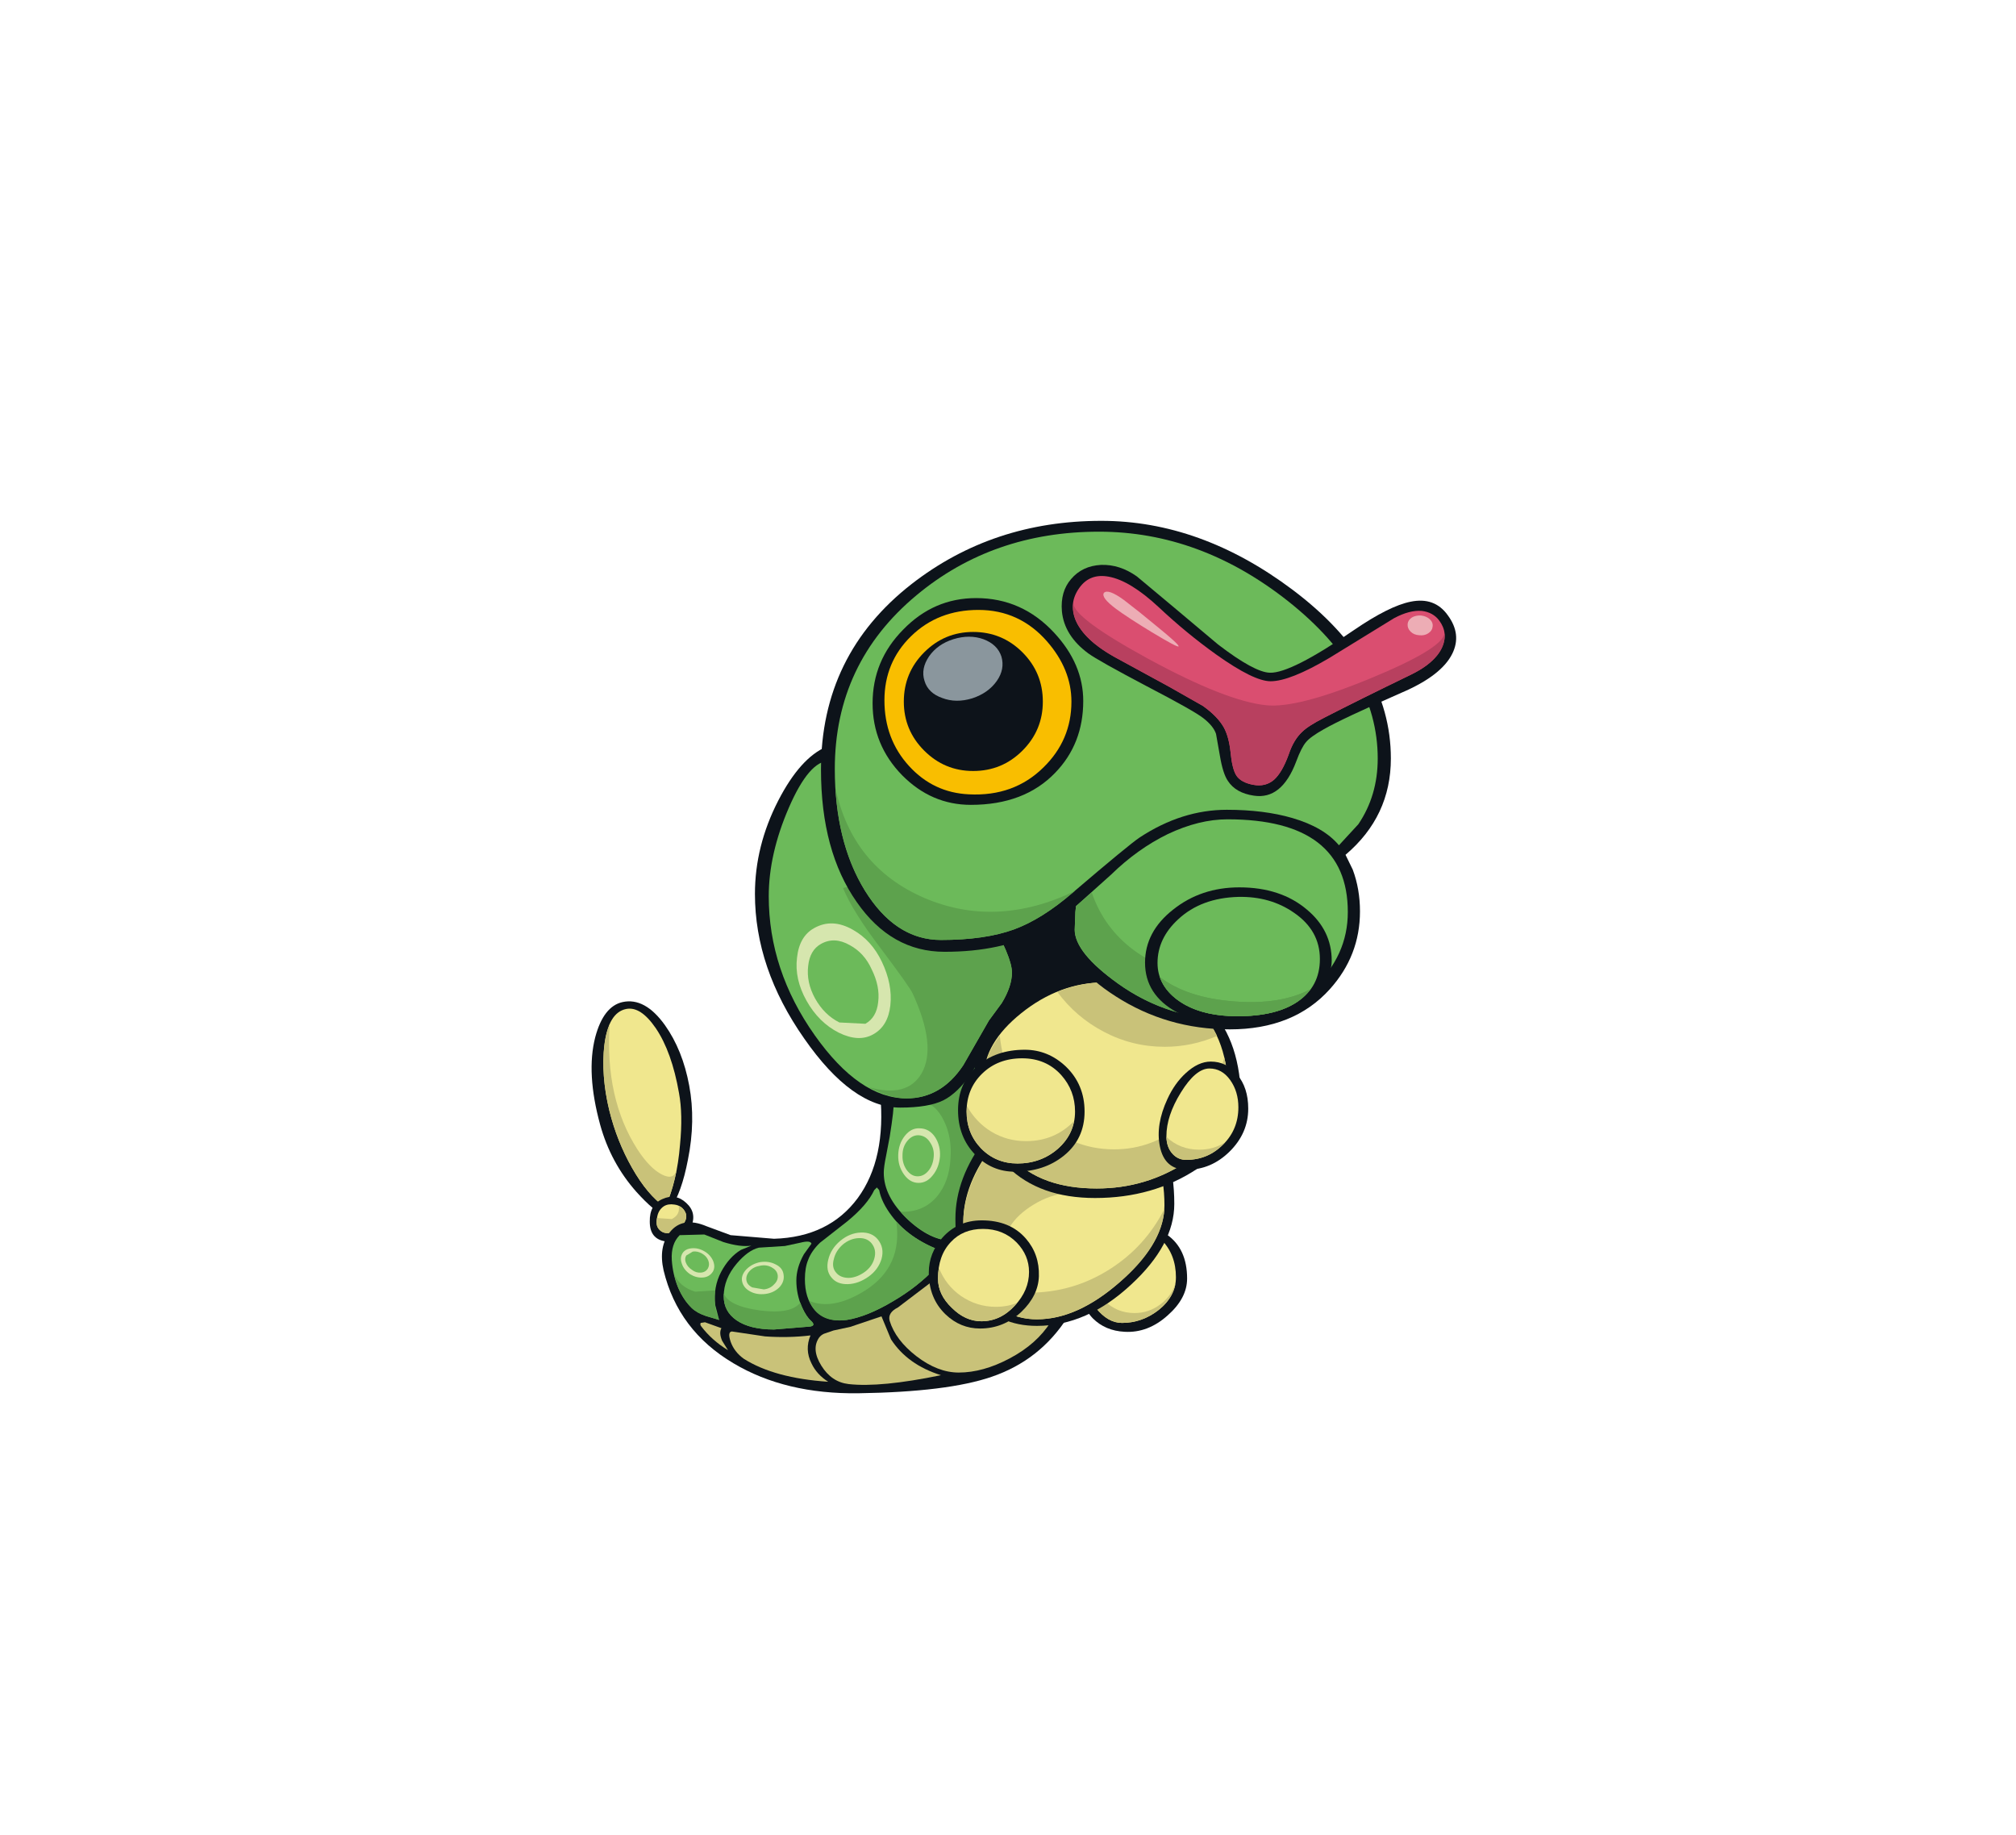 <?xml version="1.0" encoding="utf-8"?>
<!-- Generator: Adobe Illustrator 16.0.0, SVG Export Plug-In . SVG Version: 6.00 Build 0)  -->
<!DOCTYPE svg PUBLIC "-//W3C//DTD SVG 1.1//EN" "http://www.w3.org/Graphics/SVG/1.1/DTD/svg11.dtd">
<svg version="1.1" id="Layer_1" xmlns="http://www.w3.org/2000/svg" xmlns:xlink="http://www.w3.org/1999/xlink" x="0px" y="0px"
	 width="456px" height="415px" viewBox="0 0 456 415" enable-background="new 0 0 456 415" xml:space="preserve">
<g>
	<path fill="#0D131A" d="M253.572,233.894H219.45v-40.142h34.121V233.894"/>
	<path fill="#0D131A" d="M134.633,234.563c1.239-4.66,3.295-7.311,6.17-7.956c3.37-0.742,6.566,0.992,9.59,5.204
		c2.675,3.767,4.509,8.326,5.5,13.679c0.992,5.301,0.893,10.901-0.297,16.798c-0.941,4.908-2.255,8.6-3.94,11.077L150.467,275
		c-1.685-0.693-3.866-2.526-6.541-5.499c-3.866-4.361-6.592-9.418-8.178-15.166C133.617,246.556,133.246,239.964,134.633,234.563"/>
	<path fill="#F0E78E" d="M137.83,251.14c-1.289-5.401-1.66-10.333-1.116-14.793c0.595-4.907,2.231-7.633,4.907-8.177
		c2.181-0.447,4.411,0.99,6.69,4.311c2.429,3.568,4.188,8.475,5.278,14.718c0.594,3.223,0.669,7.113,0.223,11.672
		c-0.446,5.502-1.561,10.209-3.345,14.125c-2.676-1.835-5.179-4.808-7.508-8.921C140.679,260.061,138.969,255.749,137.83,251.14"/>
	<path fill="#C9C279" d="M137.904,231.663c-0.744,11.2,1.363,20.641,6.318,28.322c1.884,2.874,3.742,4.757,5.576,5.649
		c1.784,0.894,2.874,0.496,3.271-1.19c-0.645,3.271-1.511,6.121-2.602,8.551c-2.676-1.835-5.179-4.808-7.508-8.921
		c-2.279-4.014-3.99-8.325-5.129-12.935c-0.893-3.618-1.338-7.162-1.338-10.631C136.442,236.793,136.912,233.844,137.904,231.663"/>
	<path fill="#0D131A" d="M156.339,277.379l-2.527,2.008l-3.271,1.338c-2.379-0.346-3.568-1.833-3.568-4.46
		c-0.05-2.577,0.917-4.287,2.899-5.129c1.982-0.893,3.767-0.595,5.352,0.892C156.86,273.515,157.232,275.299,156.339,277.379"/>
	<path fill="#F0E78E" d="M155.001,274.109c0.446,0.891,0.248,1.859-0.595,2.898l-1.486,1.264l-1.338,0.521
		c-1.041,0.198-1.883-0.075-2.528-0.818c-0.495-0.546-0.644-1.387-0.445-2.527c0.148-1.189,0.668-2.082,1.561-2.677
		c0.645-0.396,1.437-0.521,2.379-0.372C153.688,272.549,154.506,273.117,155.001,274.109"/>
	<path fill="#C9C279" d="M155.001,274.109c0.446,0.891,0.248,1.859-0.595,2.898l-1.486,1.264l-1.338,0.521
		c-1.041,0.198-1.883-0.075-2.528-0.818c-0.545-0.596-0.693-1.437-0.445-2.527l3.345,0.223c1.289-0.645,1.809-1.636,1.561-2.973
		C154.158,272.945,154.655,273.415,155.001,274.109"/>
	<path fill="#0D131A" d="M247.253,279.462c1.932-1.834,4.483-2.752,7.657-2.752c3.615,0,6.615,0.818,8.994,2.454
		c3.073,2.131,4.608,5.45,4.608,9.961c0,2.974-1.464,5.749-4.387,8.325c-2.974,2.676-6.22,3.915-9.737,3.718
		c-2.924-0.148-5.326-1.166-7.212-3.049c-2.129-2.229-3.195-5.353-3.195-9.365C243.982,284.689,245.072,281.592,247.253,279.462"/>
	<path fill="#F0E78E" d="M247.996,280.8c1.834-2.429,4.188-3.644,7.062-3.644c2.973,0,5.523,1.066,7.656,3.197
		c2.18,2.23,3.271,5.056,3.271,8.474c0,2.874-1.313,5.353-3.939,7.435c-2.479,1.933-5.229,2.898-8.253,2.898
		c-2.13,0-4.088-1.114-5.871-3.345c-1.734-2.18-2.602-4.51-2.602-6.988C245.321,285.755,246.211,283.078,247.996,280.8"/>
	<path fill="#C9C279" d="M253.793,299.16c-2.13,0-4.088-1.114-5.871-3.345c-1.734-2.18-2.602-4.51-2.602-6.988
		c0-3.072,0.891-5.749,2.676-8.027c1.834-2.429,4.188-3.644,7.062-3.644l3.345,0.521l-1.785-0.148c-2.676,0-4.955,0.941-6.838,2.825
		c-1.885,1.885-2.825,4.162-2.825,6.839c0,2.676,0.94,4.979,2.825,6.913c1.883,1.884,4.162,2.825,6.838,2.825
		c2.132,0,4.063-0.645,5.799-1.934c1.686-1.239,2.849-2.85,3.494-4.832c-0.446,2.528-1.909,4.684-4.386,6.468
		C259.146,298.318,256.57,299.16,253.793,299.16"/>
	<path fill="#0D131A" d="M242.42,263.33l-0.966,34.567c-4.162,6.491-9.887,10.977-17.172,13.453
		c-6.641,2.28-16.676,3.52-30.106,3.718c-11.002,0.148-20.417-2.107-28.248-6.765c-8.375-4.955-13.653-11.968-15.833-21.036
		c-0.792-3.521-0.322-6.395,1.413-8.623c1.932-2.43,4.708-2.874,8.326-1.339l5.426,2.008l9.813,0.817
		c8.276-0.249,14.595-3.32,18.956-9.219c4.312-5.897,5.996-13.775,5.055-23.638l22.078-10.706L242.42,263.33"/>
	<path fill="#6CBA5A" d="M169.943,281.69l-2.378,0.968c-1.784,1.089-3.271,2.751-4.46,4.98c-1.189,2.279-1.635,4.758-1.338,7.434
		l0.892,3.419l-2.973-0.892c-1.338-0.446-2.404-1.04-3.197-1.784c-1.239-1.189-2.28-2.75-3.123-4.683
		c-0.792-1.934-1.264-3.991-1.412-6.171c-0.148-2.428,0.446-4.312,1.784-5.648l5.575-0.149l4.312,1.709
		C166.201,281.667,168.307,281.938,169.943,281.69"/>
	<path fill="#5DA24D" d="M152.474,288.158c0.892,1.935,2.477,3.247,4.758,3.94l4.534-0.298c-0.297,2.479,0,4.709,0.892,6.69
		l-2.973-0.892c-1.338-0.446-2.404-1.04-3.197-1.784C154.506,293.884,153.167,291.33,152.474,288.158"/>
	<path fill="#6CBA5A" d="M183.546,281.245l-1.709,2.38c-1.14,2.03-1.709,4.014-1.709,5.946c0,2.08,0.421,4.088,1.263,6.021
		c0.694,1.487,1.388,2.527,2.082,3.123c0.743,0.692,0.669,1.114-0.223,1.263l-8.177,0.669c-3.618,0-6.442-0.693-8.475-2.081
		c-1.932-1.337-2.899-3.146-2.899-5.428c0-2.625,0.991-5.103,2.973-7.433c1.686-1.981,3.346-3.171,4.981-3.567l5.873-0.371
		l3.493-0.746C182.555,280.626,183.398,280.699,183.546,281.245"/>
	<path fill="#5DA24D" d="M163.698,292.469c0.743,1.936,3.469,3.223,8.177,3.867c4.757,0.595,7.805,0,9.143-1.783
		c0.693,1.932,1.512,3.319,2.453,4.162c0.743,0.692,0.669,1.114-0.223,1.263l-8.177,0.669c-3.618,0-6.442-0.693-8.475-2.081
		c-1.932-1.337-2.899-3.146-2.899-5.428V292.469"/>
	<path fill="#6CBA5A" d="M202.13,294.18c-3.964,2.38-7.508,3.817-10.63,4.312c-3.221,0.396-5.674-0.422-7.359-2.453
		c-1.388-1.684-2.082-3.939-2.082-6.765c0-1.734,0.248-3.195,0.743-4.386c0.496-1.338,1.388-2.627,2.677-3.867l6.169-4.83
		c3.024-2.478,5.055-4.832,6.096-7.062l0.595-0.596l0.52,0.596c0.347,1.832,1.289,3.767,2.825,5.798
		c2.825,3.768,7.038,6.565,12.637,8.399l-2.824,3.495C208.87,289.595,205.748,292.049,202.13,294.18"/>
	<path fill="#5DA24D" d="M195.737,291.801c5.65-3.617,7.979-8.821,6.988-15.61c2.775,3.172,6.641,5.55,11.596,7.136l-2.824,3.495
		c-2.626,2.773-5.749,5.228-9.367,7.358c-3.964,2.38-7.508,3.817-10.63,4.312c-4.212,0.545-7.037-0.892-8.475-4.312
		C186.594,295.667,190.832,294.874,195.737,291.801"/>
	<path fill="#6CBA5A" d="M221.384,240.584l2.378,26.463l-2.75,9.441l-5.65,4.088c-3.32,0-6.689-1.635-10.109-4.906
		c-3.569-3.37-5.353-6.864-5.353-10.48c0-0.844,0.174-2.106,0.521-3.792l0.817-4.312c0.694-4.311,0.991-6.986,0.892-8.026
		l11.968-8.475H221.384"/>
	<path fill="#5DA24D" d="M221.384,240.584l2.378,26.463l-2.75,9.441l-5.65,4.088c-1.833,0-3.84-0.619-6.021-1.858
		c-2.131-1.189-4.014-2.749-5.649-4.684c3.519,0.1,6.293-1.089,8.326-3.567c1.784-2.181,2.775-4.98,2.973-8.4
		c0.249-3.223-0.247-6.097-1.486-8.623c-1.288-2.675-3.047-4.139-5.278-4.385l5.873-8.475H221.384"/>
	<path fill="#C9C279" d="M234.393,290.982c2.973,4.015,4.062,6.666,3.271,7.956c-2.084,3.32-5.18,6.069-9.293,8.25
		c-4.014,2.131-7.855,3.196-11.522,3.196c-3.171,0-6.368-1.239-9.589-3.716c-3.123-2.43-5.13-5.079-6.021-7.954
		c-0.347-1.239,0.272-2.256,1.858-3.048l8.029-6.096l18.583-4.238L234.393,290.982"/>
	<path fill="#C9C279" d="M212.835,310.98c-9.119,1.883-16.082,2.551-20.888,2.008c-2.577-0.299-4.634-1.687-6.17-4.163
		c-1.537-2.479-1.709-4.586-0.521-6.319c0.297-0.396,0.669-0.693,1.115-0.894l2.156-0.741l3.792-0.817l7.062-2.381l2.156,5.203
		C204.014,306.692,207.78,309.395,212.835,310.98"/>
	<path fill="#C9C279" d="M187.337,312.468c-8.127-0.546-14.496-2.281-19.104-5.205c-1.437-1.04-2.429-2.328-2.974-3.865
		c-0.495-1.487-0.396-2.254,0.298-2.305l7.508,1.117c3.568,0.246,6.988,0.171,10.259-0.225c-0.892,2.13-0.818,4.237,0.223,6.318
		C184.34,309.988,185.603,311.377,187.337,312.468"/>
	<path fill="#C9C279" d="M164.665,305.33c-2.429-1.485-4.436-3.271-6.021-5.353c-0.248-0.297-0.297-0.57-0.149-0.817l0.967-0.148
		l3.717,1.339c-0.396,0.692-0.347,1.635,0.149,2.825L164.665,305.33"/>
	<path fill="#0D131A" d="M198.562,172.417c2.626,2.378,7.211,7.186,13.752,14.421c5.253,5.253,9.713,11.374,13.381,18.36
		c3.37,6.393,5.055,11.423,5.055,15.091c0,2.825-0.793,5.599-2.379,8.324l-3.049,4.312l-2.229,4.238l-3.345,5.5
		c-2.082,3.022-4.212,5.079-6.393,6.169c-2.229,1.091-5.477,1.636-9.738,1.636c-7.236,0-14.471-5.203-21.707-15.61
		c-7.434-10.605-11.15-21.509-11.15-32.708c0-7.235,1.759-14.273,5.277-21.112c3.321-6.442,6.963-10.506,10.928-12.191
		C190.435,167.412,194.3,168.601,198.562,172.417"/>
	<path fill="#6CBA5A" d="M187.561,172.045l5.798-0.223l12.339,11.225l7.806,10.11c5.401,7.137,8.672,11.671,9.813,13.604
		c3.717,6.394,5.574,10.778,5.574,13.156c0,2.082-0.767,4.386-2.304,6.914l-2.899,3.939l-2.602,4.535l-3.197,5.574
		c-3.32,5.007-7.606,7.509-12.86,7.509c-7.086,0-14-4.757-20.74-14.272c-6.938-9.813-10.407-20.294-10.407-31.445
		c0-6.343,1.513-13.008,4.535-19.996C181.49,175.588,184.537,172.045,187.561,172.045"/>
	<path fill="#5DA24D" d="M228.891,219.917c0,2.082-0.767,4.386-2.304,6.914l-2.899,3.939l-2.602,4.535l-3.197,5.574
		c-3.32,5.007-7.606,7.509-12.86,7.509c-2.527,0-5.352-0.842-8.474-2.528c5.749,1.637,9.714,0.597,11.894-3.122
		c2.33-4.063,1.661-10.084-2.007-18.062c-0.446-0.992-2.85-4.386-7.211-10.185c-4.262-5.601-7.111-10.159-8.548-13.678l24.085-5.947
		l8.549,11.895C227.033,213.154,228.891,217.539,228.891,219.917"/>
	<path fill="#0D131A" d="M240.637,247.423c8.226,0,14.396,1.958,18.509,5.872c4.312,4.062,6.467,10.382,6.467,18.955
		c0,6.146-3.245,12.216-9.736,18.214c-6.691,6.244-13.802,9.365-21.335,9.365c-5.848,0-10.383-2.105-13.604-6.318
		c-3.221-4.262-4.832-10.233-4.832-17.915c0-6.193,2.305-12.29,6.914-18.287C228.124,250.719,233.996,247.423,240.637,247.423"/>
	<path fill="#F0E78E" d="M240.86,249.206c6.739,0,12.092,1.909,16.058,5.725c4.312,4.113,6.468,9.985,6.468,17.618
		c0,5.598-3.271,11.297-9.813,17.098c-6.493,5.797-12.835,8.696-19.03,8.696c-4.857,0-8.822-1.958-11.894-5.874
		c-3.171-4.013-4.758-9.391-4.758-16.13c0-5.798,2.305-11.646,6.914-17.544C229.709,252.403,235.06,249.206,240.86,249.206"/>
	<path fill="#C9C279" d="M221.681,263.554c2.577-4.71,5.749-8.375,9.516-11.002l11,7.88l-0.742,9.365
		c-2.577,0.198-5.128,1.065-7.657,2.602c-2.379,1.438-4.162,3.099-5.352,4.98c-0.894,1.537-2.775,2.9-5.65,4.091l-4.088,1.337
		l-0.223-0.075c-0.396-2.081-0.595-4.212-0.595-6.393C217.889,272.375,219.154,268.113,221.681,263.554"/>
	<path fill="#C9C279" d="M232.757,292.32c6.592,0,12.661-1.759,18.212-5.276c5.401-3.419,9.541-7.979,12.416-13.679
		c-0.349,5.551-3.743,11.101-10.186,16.651c-6.394,5.551-12.611,8.326-18.658,8.326c-2.825,0-5.377-0.694-7.656-2.081
		c-2.33-1.388-4.238-3.371-5.725-5.949C224.828,291.651,228.694,292.32,232.757,292.32"/>
	<path fill="#0D131A" d="M222.052,275.969c4.263,0,7.583,1.361,9.962,4.086c2.08,2.381,3.073,5.229,2.974,8.551
		c-0.1,2.924-1.413,5.599-3.94,8.027c-2.676,2.527-5.799,3.792-9.366,3.792c-2.974,0-5.576-1.066-7.806-3.196
		c-2.527-2.43-3.791-5.577-3.791-9.441c0-2.974,1.042-5.625,3.122-7.954C215.536,277.257,218.484,275.969,222.052,275.969"/>
	<path fill="#F0E78E" d="M222.35,277.9c3.023,0,5.551,1.016,7.583,3.048c1.883,1.932,2.824,4.163,2.824,6.69
		c0,2.774-1.065,5.302-3.197,7.582c-2.18,2.379-4.708,3.566-7.582,3.566c-2.428,0-4.659-1.015-6.691-3.047
		c-2.081-1.982-3.122-4.188-3.122-6.615c0-3.47,0.966-6.219,2.899-8.252C216.899,278.892,219.327,277.9,222.35,277.9"/>
	<path fill="#C9C279" d="M212.389,286.746c1.041,2.628,2.701,4.733,4.98,6.319c2.379,1.636,5.005,2.453,7.879,2.453
		c1.735,0,3.345-0.298,4.833-0.894c-2.281,2.775-4.981,4.162-8.103,4.162c-2.428,0-4.659-1.015-6.691-3.047
		c-2.081-1.982-3.122-4.188-3.122-6.615C212.166,288.283,212.24,287.49,212.389,286.746"/>
	<path fill="#0D131A" d="M270.818,264.296c-6.643,4.41-14.349,6.616-23.119,6.616c-8.376,0-14.966-2.354-19.773-7.061
		c-5.005-4.857-7.507-11.722-7.507-20.592c0-6.095,2.7-11.423,8.102-15.983c5.75-4.905,12.984-7.359,21.706-7.359
		c10.505,0,18.338,2.752,23.49,8.253c4.659,4.955,6.986,11.968,6.986,21.036C280.702,254.855,277.408,259.886,270.818,264.296"/>
	<path fill="#F0E78E" d="M268.365,262.735c-6.096,4.015-12.861,6.021-20.294,6.021c-8.326,0-14.694-2.277-19.104-6.838
		c-4.263-4.411-6.393-10.581-6.393-18.51c0-5.005,2.8-9.764,8.401-14.272c5.797-4.658,12.091-6.988,18.88-6.988
		c9.565,0,16.603,2.082,21.112,6.244c4.608,4.164,6.912,10.754,6.912,19.774C277.878,253.716,274.707,258.573,268.365,262.735"/>
	<path fill="#C9C279" d="M267.696,254.038c4.51-3.866,7.582-8.82,9.217-14.867c0.644,2.577,0.966,5.575,0.966,8.995
		c0,5.55-3.171,10.407-9.514,14.569c-6.096,4.015-12.861,6.021-20.294,6.021c-8.326,0-14.694-2.277-19.104-6.838
		c-4.263-4.411-6.393-10.581-6.393-18.51c0-2.973,1.189-6.046,3.568-9.218c0.744,7.236,3.568,13.331,8.475,18.287
		c4.955,4.956,10.754,7.433,17.394,7.433C257.808,259.91,263.036,257.954,267.696,254.038"/>
	<path fill="#C9C279" d="M275.278,234.264c-3.817,1.636-7.756,2.454-11.82,2.454c-4.905,0-9.515-1.14-13.826-3.42
		c-4.161-2.181-7.655-5.178-10.48-8.995c3.616-1.437,7.186-2.155,10.703-2.155C262.988,222.147,271.46,226.187,275.278,234.264"/>
	<path fill="#0D131A" d="M231.791,237.386c3.518,0,6.614,1.267,9.291,3.792c2.825,2.727,4.238,6.12,4.238,10.184
		c0,4.164-1.586,7.509-4.759,10.036c-2.974,2.378-6.641,3.567-11.002,3.567c-3.519,0-6.516-1.288-8.994-3.864
		c-2.577-2.677-3.866-6.021-3.866-10.036c0-4.113,1.438-7.433,4.312-9.961C223.837,238.625,227.43,237.386,231.791,237.386"/>
	<path fill="#F0E78E" d="M231.197,239.32c3.617,0,6.566,1.264,8.845,3.791c2.082,2.329,3.123,5.079,3.123,8.25
		c0,3.321-1.288,6.121-3.866,8.401c-2.527,2.229-5.574,3.344-9.143,3.344c-3.271,0-6.021-1.139-8.251-3.419
		c-2.181-2.28-3.271-5.055-3.271-8.326c0-3.417,1.165-6.269,3.493-8.548C224.506,240.484,227.528,239.32,231.197,239.32"/>
	<path fill="#C9C279" d="M232.087,258.053c4.312,0,7.931-1.513,10.854-4.535c-0.546,2.775-2.032,5.079-4.461,6.914
		c-2.428,1.784-5.204,2.675-8.325,2.675c-3.271,0-6.021-1.139-8.251-3.419c-2.181-2.28-3.271-5.055-3.271-8.326l0.074-1.263
		c1.338,2.429,3.172,4.361,5.501,5.799C226.587,257.334,229.214,258.053,232.087,258.053"/>
	<path fill="#0D131A" d="M264.054,248.537c1.09-2.379,2.476-4.336,4.161-5.872c1.884-1.735,3.767-2.603,5.649-2.603
		c2.379,0,4.361,0.968,5.948,2.9c1.685,1.98,2.526,4.559,2.526,7.73c0,3.718-1.412,6.963-4.237,9.738
		c-2.775,2.725-5.995,4.089-9.664,4.089c-3.369,0-5.401-1.785-6.095-5.353C261.698,255.946,262.269,252.403,264.054,248.537"/>
	<path fill="#F0E78E" d="M273.567,241.624c1.884,0,3.444,0.868,4.684,2.602c1.24,1.733,1.859,3.791,1.859,6.17
		c0,3.32-1.141,6.121-3.42,8.399c-2.329,2.33-5.129,3.493-8.4,3.493c-1.189,0-2.205-0.444-3.048-1.337
		c-0.941-0.991-1.412-2.327-1.412-4.014c0-3.072,1.091-6.368,3.271-9.887C269.33,243.433,271.487,241.624,273.567,241.624"/>
	<path fill="#C9C279" d="M263.829,257.085c2.032,1.935,4.51,2.9,7.433,2.9c2.133,0,4.064-0.544,5.799-1.635
		c-2.329,2.626-5.253,3.938-8.771,3.938c-1.189,0-2.18-0.42-2.973-1.262C264.373,260.034,263.879,258.722,263.829,257.085"/>
	<path fill="#0D131A" d="M278.176,232.777c-9.465,0-18.087-2.502-25.868-7.507c-7.435-4.758-11.15-9.714-11.15-14.867
		c0-2.479,0.148-4.014,0.445-4.609c-1.189,1.586-3.271,3.172-6.244,4.757c-5.848,3.123-13.083,4.684-21.706,4.684
		c-8.029,0-14.645-3.741-19.849-11.225c-5.401-7.682-8.103-17.667-8.103-29.957c0-17.345,6.84-31.345,20.518-42
		c12.241-9.515,26.538-14.273,42.893-14.273c14.966,0,29.363,5.179,43.188,15.536c14.868,11.151,22.301,23.887,22.301,38.208
		c0,8.723-3.42,15.983-10.258,21.781l1.635,3.346c1.091,2.924,1.635,6.07,1.635,9.44c0,6.69-2.278,12.562-6.839,17.619
		C295.323,229.755,287.789,232.777,278.176,232.777"/>
	<path fill="#6CBA5A" d="M277.656,185.277c18.137,0,27.207,6.987,27.207,20.963c0,6.592-2.577,12.291-7.731,17.097
		c-5.202,4.857-11.373,7.285-18.51,7.285c-9.466,0-18.04-2.726-25.72-8.177c-6.543-4.658-9.813-8.722-9.813-12.191l0.148-4.014
		l0.148-1.338l7.955-7.136c3.965-3.865,8.227-6.914,12.785-9.143C268.835,186.393,273.346,185.277,277.656,185.277"/>
	<path fill="#5DA24D" d="M272.379,220.066l1.784-0.074v10.407c-8.425-0.842-15.934-3.815-22.524-8.921
		c-5.699-4.41-8.55-8.152-8.55-11.225l0.148-4.014l0.148-1.338l3.569-3.048c1.834,5.353,5.03,9.712,9.59,13.083
		C261.252,218.356,266.53,220.066,272.379,220.066"/>
	<path fill="#6CBA5A" d="M291.409,135.993c13.478,10.704,20.219,22.548,20.219,35.532c0,5.601-1.462,10.557-4.387,14.868
		l-4.385,4.757c-2.28-2.726-5.798-4.782-10.557-6.169c-4.262-1.24-9.192-1.859-14.793-1.859c-6.789,0-13.354,2.081-19.699,6.244
		c-1.636,1.09-6.69,5.253-15.163,12.488c-4.659,4.014-9.095,6.79-13.309,8.326c-4.359,1.586-9.86,2.379-16.501,2.379
		c-6.888,0-12.637-3.741-17.246-11.225c-4.51-7.433-6.765-16.577-6.765-27.43c0-15.958,6.169-29.066,18.51-39.324
		c11.497-9.565,25.25-14.347,41.257-14.347C263.854,120.233,278.127,125.486,291.409,135.993"/>
	<path fill="#5DA24D" d="M209.044,203.043c10.903,4.658,22.276,4.138,34.121-1.561l-0.52,0.372
		c-4.659,4.014-9.095,6.79-13.309,8.326c-4.359,1.586-9.86,2.379-16.501,2.379c-6.443,0-11.894-3.295-16.354-9.887
		c-4.411-6.442-6.914-14.594-7.508-24.457C191.5,190.06,198.19,198.335,209.044,203.043"/>
	<path fill="#0D131A" d="M220.789,135.249c6.938,0,12.834,2.626,17.691,7.88c4.361,4.708,6.54,9.836,6.54,15.387
		c0,6.442-2.105,11.844-6.316,16.205c-4.659,4.857-11.027,7.285-19.105,7.285c-5.946,0-11.125-2.23-15.536-6.689
		c-4.46-4.56-6.69-9.986-6.69-16.28c0-6.443,2.305-11.993,6.913-16.651C208.895,137.627,214.396,135.249,220.789,135.249"/>
	<path fill="#F9BE00" d="M221.309,137.925c6.194,0,11.375,2.379,15.537,7.136c3.666,4.213,5.501,8.747,5.501,13.604
		c0,5.798-2.107,10.754-6.32,14.868c-4.459,4.41-10.084,6.442-16.873,6.095c-5.353-0.248-9.862-2.379-13.529-6.393
		c-3.717-4.063-5.575-9.019-5.575-14.868c0-5.749,2.007-10.58,6.021-14.495C210.134,139.908,215.213,137.925,221.309,137.925"/>
	<path fill="#0D131A" d="M220.12,174.35c-4.312,0-8.004-1.536-11.076-4.609c-3.073-3.072-4.608-6.765-4.608-11.076
		c0-4.361,1.536-8.078,4.608-11.15c3.072-3.073,6.765-4.608,11.076-4.608c4.361,0,8.078,1.536,11.151,4.608
		c3.071,3.073,4.608,6.79,4.608,11.15c0,4.312-1.537,8.004-4.608,11.076C228.198,172.813,224.481,174.35,220.12,174.35"/>
	<path fill="#0D131A" d="M319.061,136.067c3.62-0.744,6.418,0.272,8.401,3.047c2.13,2.875,2.477,5.774,1.039,8.698
		c-1.635,3.32-5.475,6.269-11.521,8.847c-8.921,3.914-14.77,6.665-17.546,8.251c-2.029,1.14-3.368,2.105-4.013,2.899
		c-0.693,0.793-1.437,2.255-2.229,4.386c-2.181,5.798-5.376,8.375-9.589,7.731c-2.726-0.396-4.685-1.512-5.874-3.346
		c-0.742-1.089-1.338-2.948-1.783-5.574l-0.894-5.055c-0.396-1.19-1.361-2.379-2.897-3.568c-1.388-1.091-5.649-3.494-12.786-7.21
		c-7.333-3.865-11.744-6.344-13.232-7.434c-3.617-2.676-5.599-5.848-5.946-9.515c-0.249-2.973,0.446-5.402,2.081-7.284
		c1.686-1.983,3.939-3.048,6.765-3.197c2.824-0.1,5.525,0.768,8.102,2.602l8.104,6.765l10.26,8.623
		c5.5,4.213,9.414,6.344,11.744,6.394c3.171,0.099,9.516-3.123,19.03-9.664C311.578,138.842,315.841,136.711,319.061,136.067"/>
	<path fill="#DA4E70" d="M315.345,139.783c2.328-1.239,4.41-1.784,6.244-1.635c1.685,0.198,2.998,0.917,3.938,2.156
		c1.438,1.932,1.636,3.989,0.596,6.169c-1.09,2.33-3.42,4.361-6.986,6.095c-7.881,3.816-14.423,7.062-19.626,9.738
		c-2.43,1.239-4.089,2.305-4.98,3.196c-1.289,1.19-2.304,2.899-3.049,5.129c-0.99,2.726-2.106,4.634-3.344,5.724
		c-1.29,1.09-2.85,1.462-4.683,1.115c-1.835-0.347-3.099-1.041-3.792-2.082c-0.645-0.991-1.09-2.8-1.339-5.426
		c-0.247-2.23-0.742-4.039-1.486-5.427c-0.941-1.685-2.526-3.321-4.759-4.907l-7.729-4.385l-12.414-6.765
		c-4.511-2.577-7.385-5.303-8.623-8.177c-1.091-2.627-0.818-5.08,0.817-7.36c1.585-2.23,3.814-3.072,6.69-2.527
		c3.221,0.595,6.986,2.899,11.297,6.914c4.164,3.914,8.502,7.483,13.011,10.705c5.649,4.014,9.737,6.021,12.265,6.021
		c2.925,0,7.359-1.759,13.308-5.277L315.345,139.783"/>
	<path fill="#B8405F" d="M326.718,143.277c0.198,1.636-0.322,3.246-1.562,4.833c-1.337,1.685-3.345,3.171-6.02,4.459
		c-7.881,3.816-14.423,7.062-19.626,9.738c-2.43,1.239-4.089,2.305-4.98,3.196c-1.289,1.19-2.304,2.899-3.049,5.129
		c-0.99,2.726-2.106,4.634-3.344,5.724c-1.29,1.09-2.85,1.462-4.683,1.115c-1.835-0.347-3.099-1.041-3.792-2.082
		c-0.645-0.991-1.09-2.8-1.339-5.426c-0.247-2.23-0.742-4.039-1.486-5.427c-0.941-1.685-2.526-3.321-4.759-4.907l-7.729-4.385
		l-12.414-6.765c-3.472-1.933-5.973-4.014-7.509-6.245c-1.388-1.982-1.933-3.964-1.635-5.946c-0.148,2.23,5.551,6.492,17.097,12.785
		c11.696,6.344,20.541,9.813,26.538,10.407c4.657,0.496,12.463-1.512,23.417-6.021C320.696,149.001,326.323,145.606,326.718,143.277
		"/>
	<path fill="#0D131A" d="M280.332,200.665c6.244,0,11.349,1.685,15.312,5.055c3.718,3.122,5.577,6.962,5.576,11.522
		c0.001,2.875-1.562,5.798-4.684,8.771c-3.915,3.767-9.044,5.773-15.388,6.021c-5.799,0.2-10.778-0.842-14.94-3.121
		c-4.809-2.627-7.212-6.368-7.212-11.226c0-4.658,2.106-8.647,6.319-11.968C269.529,202.35,274.533,200.665,280.332,200.665"/>
	<path fill="#6CBA5A" d="M280.11,202.821c4.806-0.1,8.995,1.09,12.562,3.568c3.917,2.675,5.874,6.169,5.874,10.481
		c0,4.163-1.686,7.384-5.056,9.665c-3.271,2.179-7.78,3.27-13.528,3.27c-5.798,0-10.358-1.239-13.679-3.716
		c-2.974-2.231-4.461-5.006-4.461-8.327c0-3.717,1.563-7.012,4.685-9.886C269.974,204.654,274.509,202.969,280.11,202.821"/>
	<path fill="#8A969D" d="M219.897,157.922c-2.429,0.743-4.684,0.718-6.765-0.075c-2.131-0.744-3.469-2.032-4.014-3.866
		c-0.595-1.833-0.248-3.691,1.041-5.576c1.288-1.833,3.123-3.122,5.501-3.865c2.428-0.743,4.683-0.743,6.765,0
		c2.131,0.792,3.494,2.106,4.089,3.94c0.545,1.883,0.198,3.717-1.04,5.5C224.184,155.815,222.325,157.129,219.897,157.922"/>
	<path fill="#5DA24D" d="M262.343,220.958c4.113,3.123,9.714,4.957,16.801,5.501c6.986,0.545,12.734-0.37,17.245-2.749
		c-3.022,4.062-8.5,6.095-16.428,6.095c-4.808,0-8.771-0.867-11.895-2.601C265.193,225.616,263.284,223.535,262.343,220.958"/>
	<path fill="#5DA24D" d="M262.343,220.958c4.113,3.123,9.714,4.957,16.801,5.501c6.986,0.545,12.734-0.37,17.245-2.749
		c-3.022,4.062-8.5,6.095-16.428,6.095c-4.808,0-8.771-0.867-11.895-2.601C265.193,225.616,263.284,223.535,262.343,220.958"/>
	<path fill="#D6E6AE" d="M192.913,210.254c2.824,1.586,5.005,3.99,6.542,7.211c1.635,3.421,2.279,6.715,1.933,9.888
		c-0.347,3.121-1.635,5.302-3.866,6.541c-2.18,1.238-4.782,1.115-7.804-0.372c-3.023-1.536-5.452-3.939-7.285-7.211
		c-1.834-3.271-2.553-6.518-2.156-9.737c0.347-3.223,1.636-5.451,3.866-6.69C186.866,208.346,189.79,208.47,192.913,210.254"/>
	<path fill="#6CBA5A" d="M192.244,213.748c2.18,1.189,3.815,2.998,4.906,5.427c1.289,2.577,1.784,5.055,1.487,7.433
		c-0.248,2.33-1.215,3.965-2.9,4.907l-5.873-0.298c-2.279-1.139-4.113-2.949-5.5-5.428c-1.338-2.427-1.859-4.881-1.562-7.357
		c0.249-2.379,1.215-4.04,2.899-4.981C187.734,212.311,189.914,212.41,192.244,213.748"/>
	<path fill="#D6E6AE" d="M212.612,261.547c-0.149,1.685-0.694,3.098-1.636,4.236c-0.892,1.14-1.957,1.711-3.196,1.711
		c-1.288,0-2.378-0.62-3.271-1.859c-0.942-1.289-1.388-2.775-1.338-4.46c0.05-1.685,0.545-3.122,1.487-4.312
		c0.942-1.19,2.032-1.76,3.271-1.711c1.536,0,2.75,0.695,3.642,2.084C212.364,258.523,212.711,259.96,212.612,261.547"/>
	<path fill="#6CBA5A" d="M211.2,261.547c-0.1,1.287-0.497,2.354-1.19,3.195c-0.694,0.844-1.511,1.265-2.453,1.265
		s-1.759-0.472-2.453-1.413c-0.694-0.99-1.016-2.105-0.966-3.345c0-1.289,0.372-2.379,1.115-3.271
		c0.694-0.841,1.511-1.263,2.453-1.263c1.14,0.05,2.032,0.594,2.676,1.636C211.026,259.293,211.299,260.356,211.2,261.547"/>
	<path fill="#D6E6AE" d="M196.481,288.679c-1.537,1.091-3.098,1.661-4.684,1.71c-1.635,0.05-2.875-0.446-3.717-1.486
		c-0.892-1.041-1.14-2.38-0.744-4.015c0.396-1.684,1.314-3.121,2.751-4.312c1.438-1.189,2.998-1.81,4.683-1.858
		c1.585-0.051,2.825,0.446,3.717,1.485c1.09,1.289,1.387,2.803,0.892,4.536C198.884,286.324,197.918,287.639,196.481,288.679"/>
	<path fill="#6CBA5A" d="M195.589,287.639c-1.189,0.842-2.379,1.288-3.568,1.338c-1.288,0-2.255-0.396-2.899-1.189
		c-0.694-0.793-0.867-1.809-0.52-3.048c0.297-1.289,0.991-2.403,2.081-3.346c1.09-0.892,2.28-1.361,3.568-1.412
		c1.239-0.049,2.205,0.347,2.899,1.19c0.793,0.99,0.991,2.154,0.595,3.493C197.398,285.854,196.679,286.846,195.589,287.639"/>
	<path fill="#D6E6AE" d="M173.065,292.618c-1.289,0.148-2.428-0.049-3.419-0.594c-0.991-0.545-1.586-1.289-1.784-2.23
		c-0.199-0.94,0.124-1.857,0.966-2.75c0.843-0.843,1.884-1.389,3.123-1.635c1.289-0.199,2.453-0.026,3.494,0.52
		c1.041,0.495,1.635,1.239,1.784,2.229c0.198,1.14-0.149,2.154-1.041,3.048C175.344,291.999,174.304,292.469,173.065,292.618"/>
	<path fill="#6CBA5A" d="M172.767,291.579l-2.602-0.446c-0.792-0.397-1.239-0.941-1.338-1.637c-0.099-0.742,0.149-1.438,0.743-2.081
		c0.595-0.644,1.388-1.04,2.379-1.188c0.942-0.198,1.809-0.075,2.602,0.371c0.743,0.396,1.19,0.941,1.338,1.636
		c0.148,0.842-0.124,1.586-0.818,2.23C174.477,291.107,173.709,291.479,172.767,291.579"/>
	<path fill="#D6E6AE" d="M156.116,288.158c-0.941-0.644-1.561-1.412-1.858-2.305c-0.347-0.892-0.322-1.684,0.074-2.379
		c0.396-0.693,1.09-1.089,2.082-1.188c0.991-0.1,1.957,0.122,2.899,0.669c0.941,0.544,1.61,1.287,2.007,2.229
		c0.347,0.894,0.322,1.686-0.074,2.379c-0.544,0.844-1.338,1.29-2.379,1.339C157.925,288.952,157.009,288.705,156.116,288.158"/>
	<path fill="#6CBA5A" d="M156.562,287.192c-0.694-0.446-1.165-0.991-1.413-1.636c-0.248-0.595-0.223-1.141,0.074-1.635l1.487-0.894
		c0.694-0.099,1.387,0.05,2.082,0.446c0.694,0.397,1.165,0.918,1.412,1.562c0.249,0.645,0.224,1.239-0.074,1.785
		c-0.347,0.594-0.892,0.916-1.636,0.966C157.801,287.836,157.157,287.639,156.562,287.192"/>
	<path fill="#EDADB5" d="M324.042,141.716c-0.05,0.595-0.373,1.09-0.966,1.486c-0.596,0.396-1.289,0.545-2.082,0.446
		c-0.793-0.05-1.438-0.322-1.934-0.817c-0.494-0.496-0.718-1.066-0.669-1.71c0.05-0.595,0.372-1.09,0.966-1.487
		c0.597-0.347,1.289-0.495,2.084-0.446c0.79,0.099,1.437,0.372,1.932,0.817C323.918,140.502,324.14,141.072,324.042,141.716"/>
	<path fill="#EDADB5" d="M266.58,146.176c-0.149,0.199-2.156-0.867-6.021-3.197c-3.669-2.23-6.369-3.989-8.104-5.277
		c-2.329-1.735-3.245-2.95-2.751-3.644c0.645-0.644,2.155-0.099,4.535,1.636c2.277,1.735,4.757,3.716,7.434,5.947
		C265.092,144.417,266.729,145.929,266.58,146.176"/>
</g>
</svg>
